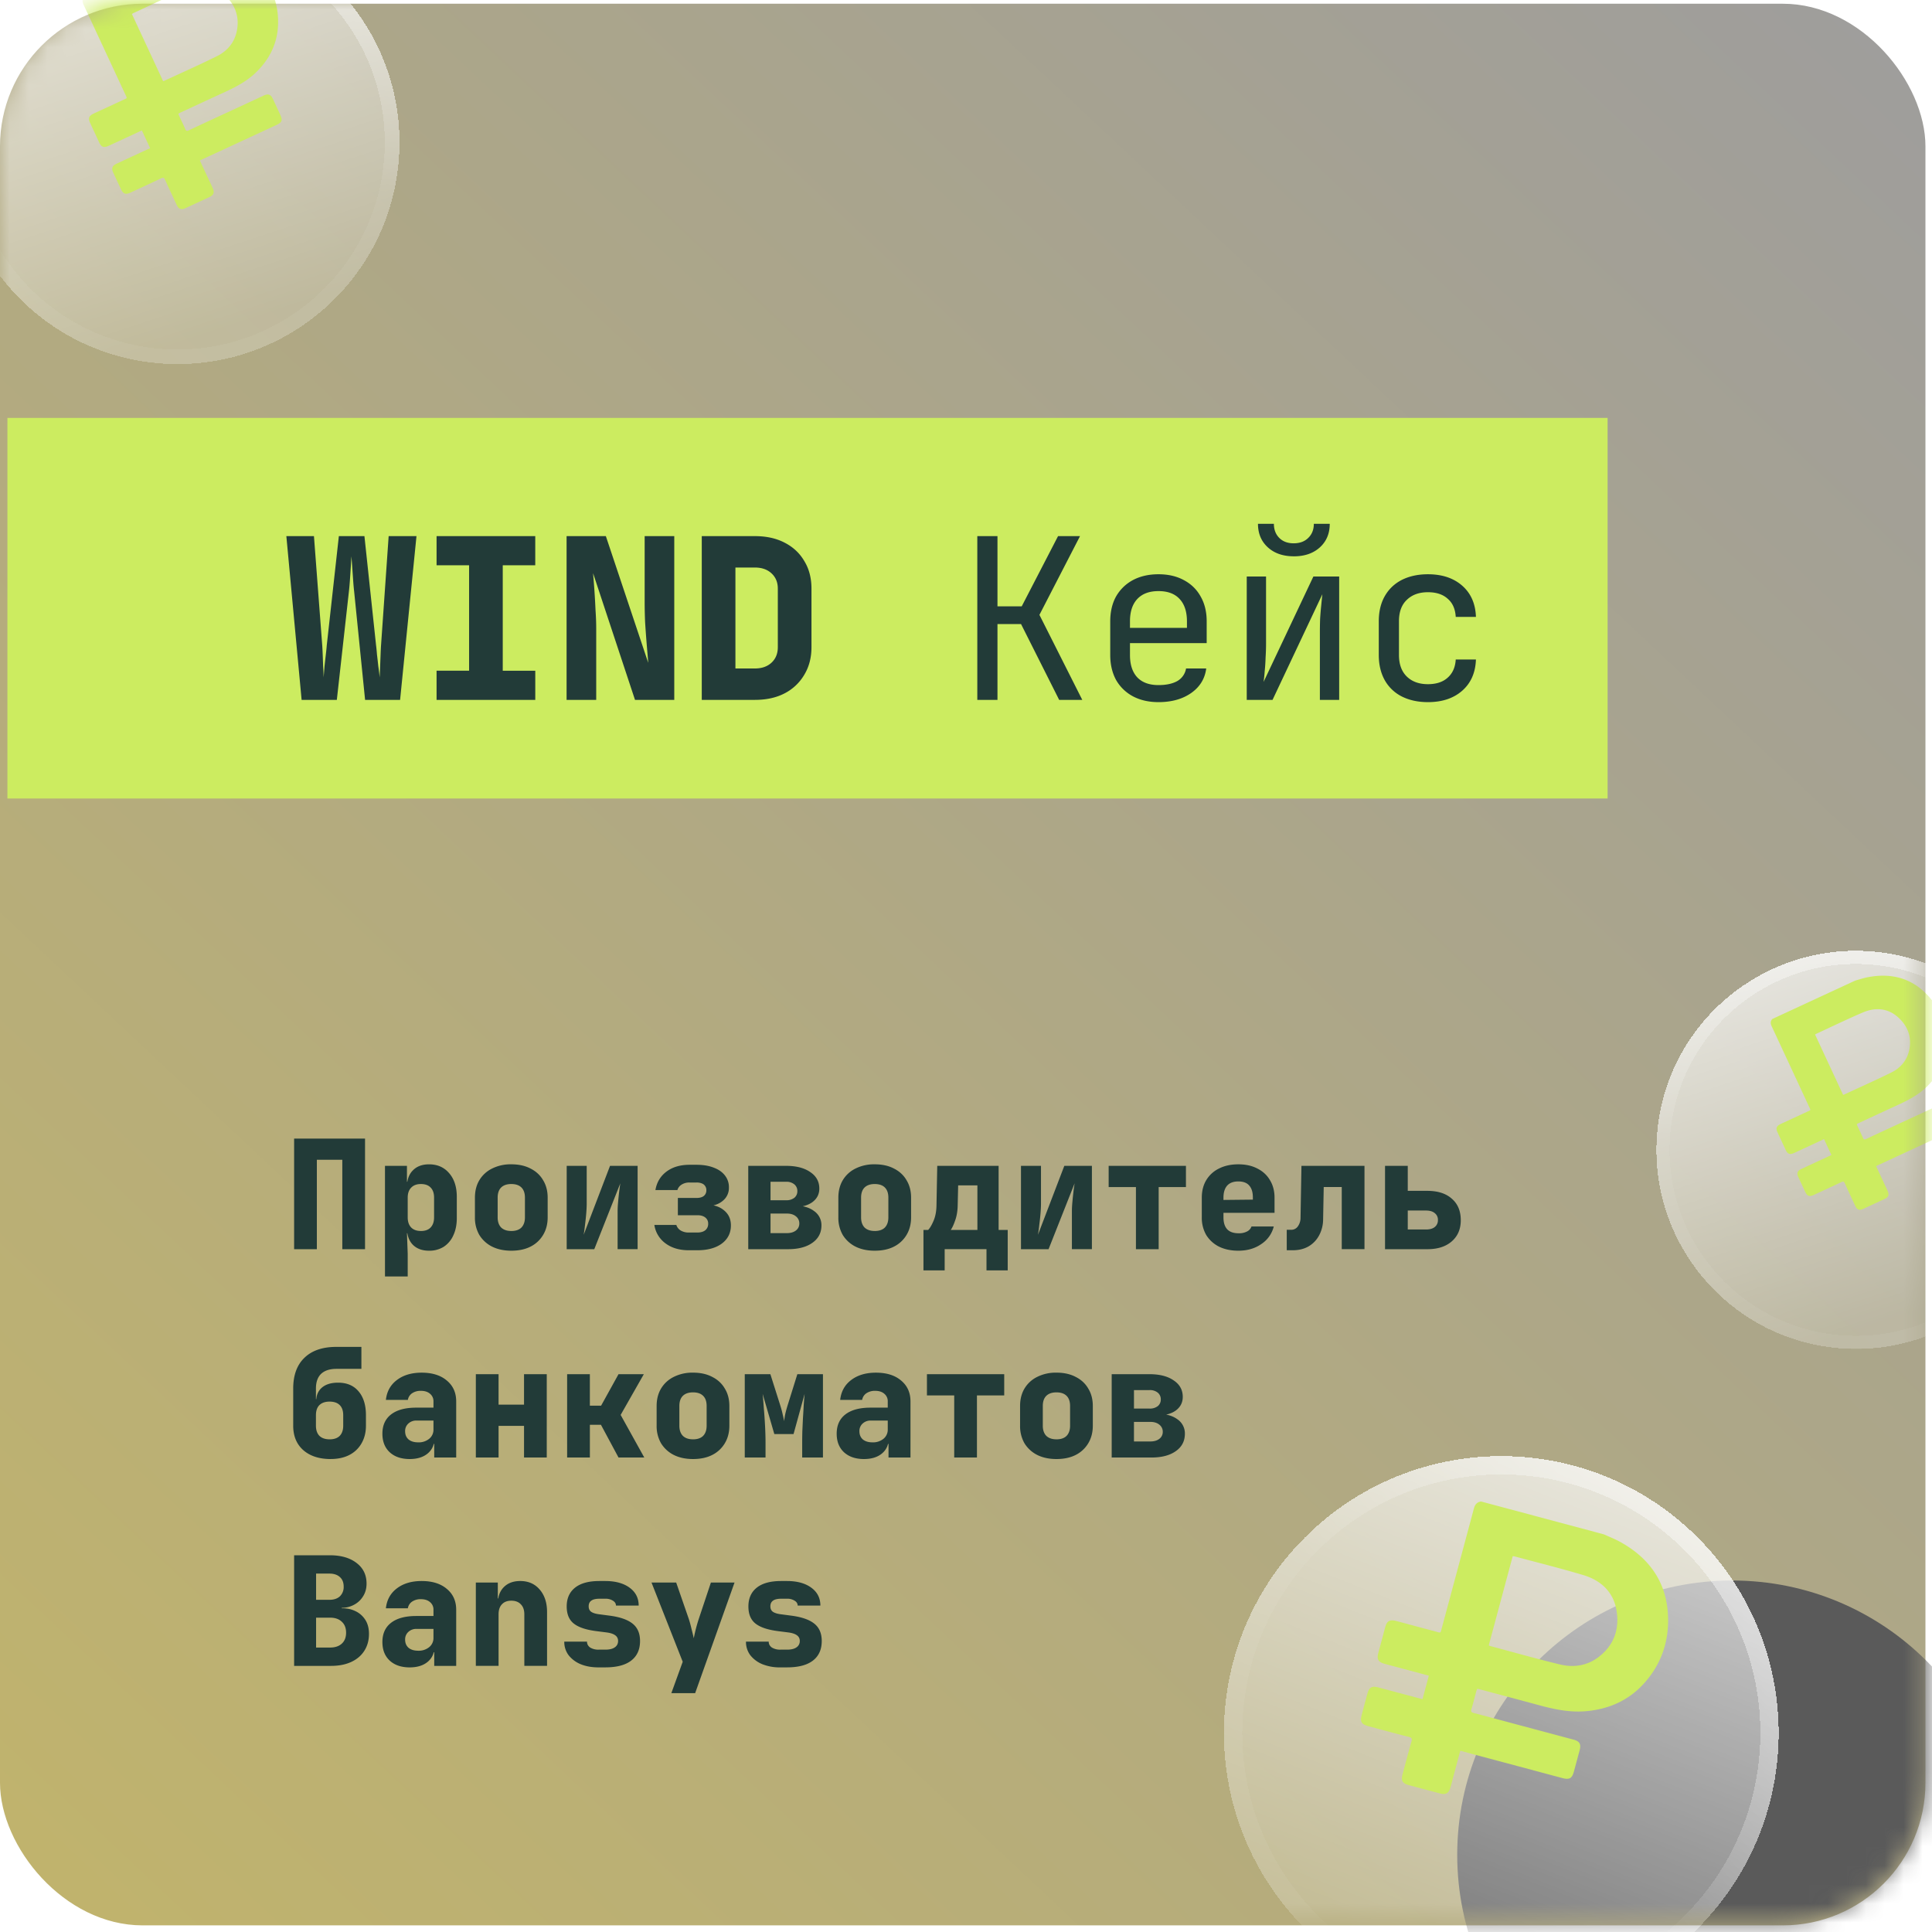<svg width="102" height="102" fill="none" xmlns="http://www.w3.org/2000/svg"><rect x="101.654" y="101.65" width="101.654" height="101.453" rx="7.53" transform="rotate(-180 101.654 101.65)" fill="url(#paint0_linear_440_51)"/><mask id="a" style="mask-type:alpha" maskUnits="userSpaceOnUse" x="0" y="0" width="102" height="102"><rect x="101.654" y="101.453" width="101.654" height="101.453" rx="7.53" transform="rotate(-180 101.654 101.453)" fill="url(#paint1_linear_440_51)"/></mask><g mask="url(#a)"><g filter="url(#filter0_d_440_51)"><ellipse cx="91.447" cy="93.972" rx="14.513" ry="14.484" fill="#5A5A5A"/></g><g filter="url(#filter1_d_440_51)" shape-rendering="crispEdges"><circle cx="14.63" cy="14.63" transform="rotate(44.904 -41.283 129.32) skewX(-.114)" fill="url(#paint2_linear_440_51)" r="14.63"/><path d="M89.28 97.522c-5.526 5.523-14.491 5.529-20.025.014-5.533-5.515-5.54-14.463-.013-19.986 5.526-5.522 14.491-5.528 20.025-.013 5.534 5.515 5.54 14.463.013 19.985z" stroke="url(#paint3_linear_440_51)" stroke-width=".968"/></g><path d="M84.677 81.006c.279.127.568.239.837.386 1.503.822 2.41 2.047 2.537 3.726.109 1.428-.304 2.723-1.287 3.792-.814.885-1.867 1.344-3.093 1.437-.812.062-1.596-.1-2.374-.31-1.058-.286-2.117-.568-3.175-.85-.038-.01-.077-.017-.129-.028-.016.04-.036.077-.047.117-.087.32-.167.643-.262.96-.039.13.003.17.127.203 1.032.271 2.063.549 3.095.825l2.166.579c.32.085.41.238.328.55-.099.373-.201.746-.301 1.12-.103.383-.237.461-.63.356a97914.884 97914.884 0 01-5.373-1.437l-.356 1.323c-.057.215-.11.433-.175.646-.087.281-.244.362-.535.285-.56-.148-1.119-.297-1.678-.448-.297-.079-.391-.238-.314-.526.158-.59.312-1.18.479-1.766.043-.148.02-.207-.143-.247-.709-.18-1.413-.372-2.119-.561-.376-.1-.46-.238-.364-.599.1-.379.201-.757.305-1.136.087-.322.237-.404.57-.316a910.72 910.72 0 012.335.623l.334-1.243-.783-.21-1.53-.409c-.36-.096-.446-.243-.352-.591.122-.447.24-.894.36-1.341.094-.347.244-.428.607-.33.683.182 1.367.368 2.051.549.296.079.253.109.331-.178a4982.63 4982.63 0 001.694-6.31c.054-.201.154-.345.38-.375l6.482 1.734h.002zm-6.078 5.86c.028.017.037.026.046.028 1.237.331 2.47.68 3.715.981.734.178 1.45.063 2.05-.402.815-.628 1.1-1.489.93-2.47-.166-.96-.82-1.568-1.75-1.846-1.2-.36-2.416-.661-3.626-.986-.03-.008-.064-.007-.101-.01L78.6 86.864h-.001z" fill="#CCEC60"/><g filter="url(#filter2_f_440_51)"><g filter="url(#filter3_d_440_51)" shape-rendering="crispEdges"><circle cx="11.716" cy="11.716" transform="matrix(.997 .088 -.088 .995 -1.285 -8.338)" fill="url(#paint4_linear_440_51)" r="11.716"/><path d="M20.658 5.352C20.105 11.578 14.6 16.178 8.36 15.627 2.123 15.075-2.486 9.58-1.933 3.355-1.381-2.871 4.125-7.471 10.363-6.92 16.6-6.368 21.21-.874 20.658 5.352z" stroke="url(#paint5_linear_440_51)" stroke-width=".775"/></g><path d="M9.328-2.435c.237-.065.473-.145.713-.192 1.347-.266 2.535.022 3.477.988.802.822 1.215 1.83 1.16 2.99-.044.961-.454 1.783-1.16 2.469-.467.454-1.031.756-1.618 1.026-.797.367-1.592.736-2.389 1.105-.028.013-.055.03-.092.05.01.032.017.066.03.095.112.242.229.481.334.725.043.1.09.102.182.06.774-.363 1.55-.721 2.326-1.08l1.629-.755c.24-.112.374-.064.484.17.132.28.261.561.392.842.134.288.092.405-.204.542l-3.87 1.792a275.4 275.4 0 00-.17.08l.462.994c.076.162.156.322.225.487.091.218.037.348-.182.45l-1.261.585c-.223.103-.363.054-.464-.163-.206-.443-.416-.884-.615-1.33-.05-.113-.094-.137-.215-.079-.528.253-1.06.496-1.59.742-.283.13-.405.09-.532-.181-.133-.285-.266-.569-.398-.855-.112-.242-.062-.37.187-.486.534-.249 1.07-.497 1.604-.744l.152-.07-.435-.935a74162.81 74162.81 0 01-1.74.806c-.27.125-.398.078-.52-.184-.154-.336-.312-.672-.468-1.008-.121-.261-.07-.388.202-.514.514-.238 1.03-.475 1.543-.714.222-.103.212-.063.112-.279C5.884 3.413 5.15 1.831 4.412.25c-.07-.152-.083-.29.04-.425l4.875-2.258h.001zM8.61 4.281c.027-.004.036-.003.044-.006.93-.431 1.867-.848 2.786-1.302.543-.267.923-.705 1.054-1.298.176-.804-.091-1.479-.7-1.995-.597-.505-1.311-.543-2.027-.236-.922.394-1.824.832-2.735 1.252-.022.011-.042.029-.067.046L8.61 4.28z" fill="#CCEC60"/></g><g filter="url(#filter4_f_440_51)"><g filter="url(#filter5_d_440_51)" shape-rendering="crispEdges"><circle cx="10.521" cy="10.521" transform="matrix(.997 .088 -.088 .995 88.419 46.468)" fill="url(#paint6_linear_440_51)" r="10.521"/><path d="M108.124 58.762c-.497 5.59-5.44 9.722-11.043 9.227-5.602-.496-9.741-5.43-9.245-11.021.497-5.591 5.44-9.722 11.043-9.227 5.602.496 9.741 5.43 9.245 11.02z" stroke="url(#paint7_linear_440_51)" stroke-width=".696"/></g><path d="M97.95 51.769c.213-.058.424-.13.64-.173 1.209-.238 2.276.02 3.122.888.72.738 1.091 1.642 1.042 2.685-.04.863-.408 1.6-1.041 2.217-.42.407-.927.679-1.454.921-.716.33-1.43.662-2.145.993-.025.012-.05.026-.083.044.01.03.015.06.027.086.1.217.205.432.3.65.039.09.08.093.163.054.696-.326 1.393-.647 2.089-.97l1.463-.677c.216-.1.336-.058.435.152l.352.756c.12.26.082.364-.183.487l-3.476 1.61-.153.071.416.893c.067.146.14.29.201.438.083.195.033.312-.163.403a387.6 387.6 0 01-1.133.526c-.2.093-.326.048-.416-.147-.185-.397-.373-.794-.552-1.194-.045-.101-.085-.123-.194-.07-.473.227-.95.445-1.428.665-.254.118-.363.08-.477-.162-.12-.256-.24-.51-.357-.767-.1-.218-.056-.333.168-.437l1.44-.669.136-.063-.39-.84-.528.246-1.034.479c-.243.112-.359.07-.467-.165l-.421-.906c-.109-.234-.064-.348.181-.461.462-.214.925-.426 1.386-.642.2-.092.19-.056.1-.25-.66-1.42-1.319-2.84-1.981-4.26-.063-.137-.075-.262.036-.383l4.377-2.027.002-.001zm-.645 6.03c.023-.003.032-.002.039-.005.835-.387 1.677-.761 2.502-1.168.488-.24.829-.634.946-1.166.159-.722-.082-1.328-.629-1.792-.535-.453-1.176-.487-1.82-.212-.827.354-1.637.747-2.455 1.125-.02.01-.039.025-.06.04l1.477 3.178z" fill="#CCEC60"/></g></g><path fill="#CCEC60" d="M.392 22.063h84.482v20.094H.392z"/><path d="M15.924 36.95l-.806-8.645h1.457l.438 5.78c.008.11.016.268.024.473l.024.628c.015.213.023.407.023.58.016-.173.032-.367.048-.58.023-.221.047-.43.07-.628.024-.205.04-.363.048-.474l.64-5.779h1.35l.616 5.78c.015.11.031.268.047.473.024.198.048.407.071.628.032.213.055.407.071.58l.024-.58.024-.628c.008-.205.015-.363.023-.474l.403-5.779h1.469l-.865 8.645h-1.848l-.58-5.743a12.625 12.625 0 01-.047-.521l-.048-.687a31.65 31.65 0 00-.047-.628 80.904 80.904 0 01-.083 1.315c-.016.213-.031.386-.047.52l-.64 5.744h-1.86zm7.125 0v-1.54h1.717v-5.565h-1.717v-1.54h5.21v1.54h-1.716v5.566h1.717v1.54h-5.211zm6.864 0v-8.645h2.073l2.238 6.691c-.023-.292-.051-.627-.083-1.006-.031-.387-.059-.77-.083-1.15a24.697 24.697 0 01-.023-.982v-3.553h1.563v8.645h-2.073l-2.214-6.69a44.592 44.592 0 01.13 1.954c.024.355.036.67.036.947v3.79h-1.564zm7.137 0v-8.645h2.807c.6 0 1.121.114 1.563.343.45.23.798.553 1.042.972.253.41.38.896.38 1.456v3.091c0 .553-.127 1.039-.38 1.457a2.558 2.558 0 01-1.042.983c-.442.229-.963.343-1.563.343H37.05zm1.777-1.658h1.03c.363 0 .655-.102.876-.307.221-.206.332-.478.332-.818v-3.09c0-.332-.11-.6-.332-.806-.22-.205-.513-.308-.876-.308h-1.03v5.33zm12.77 1.658v-8.645h1.065v3.707h1.28l1.918-3.707h1.16l-2.143 4.157 2.262 4.488h-1.22l-2.013-4.003h-1.244v4.003h-1.066zm9.564.119c-.513 0-.963-.103-1.35-.308a2.228 2.228 0 01-.889-.864c-.205-.38-.307-.818-.307-1.315v-1.777c0-.505.102-.943.307-1.314.214-.371.51-.66.889-.865.387-.205.837-.308 1.35-.308.513 0 .96.103 1.338.308.387.205.683.494.888.865.213.37.32.81.32 1.314v1.15h-4.05v.627c0 .513.13.908.39 1.184.261.269.632.403 1.114.403.41 0 .742-.071.995-.213a.94.94 0 00.462-.664h1.065c-.07.545-.34.98-.805 1.303-.458.316-1.03.474-1.717.474zm1.504-3.825v-.439c0-.513-.13-.908-.39-1.184-.254-.276-.625-.414-1.114-.414-.482 0-.853.138-1.114.414-.26.276-.39.671-.39 1.184v.344h3.09l-.082.095zm3.157 3.706v-6.513h1.019v3.553c0 .229-.008.47-.024.722a9.983 9.983 0 01-.047.723 7.47 7.47 0 01-.06.568l2.63-5.566h1.362v6.513h-1.019v-3.552c0-.23.004-.47.012-.723.016-.252.036-.493.06-.722.023-.237.043-.43.059-.58l-2.63 5.577h-1.362zm2.487-7.58c-.568 0-1.026-.157-1.373-.473-.348-.316-.521-.73-.521-1.243h.84c0 .308.095.556.285.746.19.19.442.284.758.284.323 0 .58-.095.77-.284.197-.19.296-.438.296-.746h.84c0 .513-.173.927-.52 1.243-.348.316-.806.474-1.374.474zm7.078 7.699c-.521 0-.979-.099-1.374-.296a2.133 2.133 0 01-.9-.853c-.213-.379-.32-.825-.32-1.338v-1.777c0-.52.107-.967.32-1.338.213-.371.513-.655.9-.853.395-.197.853-.296 1.374-.296.75 0 1.354.202 1.812.604.458.403.699.952.723 1.646h-1.066c-.024-.418-.166-.738-.427-.959-.252-.229-.6-.343-1.042-.343-.466 0-.837.134-1.113.403-.276.26-.415.635-.415 1.125v1.788c0 .49.139.868.415 1.137.276.268.647.402 1.113.402.442 0 .79-.114 1.042-.343.26-.229.403-.549.427-.96h1.066c-.024.696-.265 1.244-.723 1.647-.458.403-1.062.604-1.812.604zM15.528 65.951v-5.84h3.744v5.84h-1.2v-4.72h-1.344v4.72h-1.2zm4.797 1.44v-5.84h1.16v.84h.28l-.28.28c0-.38.104-.672.312-.88.208-.214.493-.32.856-.32.443 0 .797.157 1.064.472.267.309.4.725.4 1.248v1.12c0 .346-.062.65-.184.911a1.396 1.396 0 01-.504.6 1.418 1.418 0 01-.776.209c-.363 0-.648-.105-.856-.313-.208-.213-.312-.509-.312-.888l.28.28h-.28l.04 1.08v1.2h-1.2zm1.896-2.4c.224 0 .395-.062.512-.184.122-.129.184-.307.184-.537v-1.04c0-.234-.062-.413-.184-.535-.117-.123-.288-.184-.512-.184-.219 0-.39.063-.512.191-.123.123-.184.3-.184.529v1.04c0 .229.061.407.184.535.122.123.293.184.512.184zm4.773 1.04c-.39 0-.728-.073-1.016-.217a1.67 1.67 0 01-.672-.615 1.816 1.816 0 01-.232-.928v-1.04c0-.352.077-.66.232-.92a1.6 1.6 0 01.672-.617 2.181 2.181 0 011.016-.224c.394 0 .733.075 1.016.224.288.145.51.35.664.616.16.262.24.569.24.92v1.04c0 .353-.08.662-.24.928a1.614 1.614 0 01-.664.617c-.283.144-.622.216-1.016.216zm0-1.04c.234 0 .413-.062.536-.184.122-.129.184-.307.184-.537v-1.04c0-.234-.062-.413-.184-.535-.123-.123-.302-.184-.536-.184-.23 0-.408.06-.536.183-.123.123-.184.302-.184.536v1.04c0 .23.061.409.184.537.128.122.306.183.536.183zm2.925.96v-4.4h1.056v2c0 .133-.008.3-.024.504a13.04 13.04 0 01-.064.6 8.26 8.26 0 01-.072.535l1.392-3.64h1.456v4.4h-1.056v-2c0-.138.008-.296.024-.472.016-.18.034-.362.056-.544.021-.18.042-.335.064-.463l-1.376 3.48h-1.456zm6.445.056c-.491 0-.9-.12-1.224-.36a1.47 1.47 0 01-.593-.977h1.16a.526.526 0 00.233.296.81.81 0 00.424.105h.456c.175 0 .314-.04.416-.12a.427.427 0 00.152-.344.395.395 0 00-.152-.329c-.102-.08-.24-.12-.416-.12h-1.032v-.912h.984c.165 0 .293-.034.384-.104a.373.373 0 00.136-.303.371.371 0 00-.065-.224.357.357 0 00-.175-.137.713.713 0 00-.28-.047h-.368a.734.734 0 00-.417.111.501.501 0 00-.224.288h-1.16c.07-.41.264-.736.584-.975.32-.24.726-.36 1.217-.36h.367c.352 0 .657.05.913.152.256.096.453.234.592.416a.99.99 0 01.207.631.87.87 0 01-.335.712c-.22.182-.51.273-.873.273v-.08c.395 0 .712.1.953.304.24.197.36.46.36.792 0 .4-.16.72-.48.96-.32.234-.75.352-1.288.352h-.456zm3.14-.056v-4.4h1.992c.539 0 .966.109 1.28.328.32.213.48.504.48.872 0 .293-.12.53-.36.712-.24.175-.557.264-.952.264v-.08c.432 0 .776.096 1.032.288a.9.9 0 01.392.76c0 .389-.16.696-.48.92-.314.224-.744.336-1.288.336h-2.096zm1.176-.848h.864c.198 0 .355-.046.472-.136a.448.448 0 00.184-.368.463.463 0 00-.184-.385c-.117-.096-.274-.144-.472-.144h-.864v1.033zm0-1.736h.824a.672.672 0 00.432-.128.44.44 0 00.16-.352.45.45 0 00-.16-.36.646.646 0 00-.432-.136h-.824v.976zm5.501 2.664c-.39 0-.728-.073-1.016-.217a1.67 1.67 0 01-.672-.615 1.816 1.816 0 01-.232-.928v-1.04c0-.352.078-.66.232-.92a1.6 1.6 0 01.672-.617 2.184 2.184 0 011.016-.224c.395 0 .734.075 1.016.224.288.145.51.35.664.616.16.262.24.569.24.92v1.04c0 .353-.08.662-.24.928a1.614 1.614 0 01-.664.617c-.282.144-.621.216-1.016.216zm0-1.04c.235 0 .414-.062.536-.184.123-.129.184-.307.184-.537v-1.04c0-.234-.061-.413-.184-.535-.122-.123-.301-.184-.536-.184-.23 0-.408.06-.536.183-.122.123-.184.302-.184.536v1.04c0 .23.062.409.184.537.128.122.307.183.536.183zm2.573 2.08v-2.136h.248c.09-.091.184-.249.28-.472.102-.23.155-.507.16-.832l.04-2.08h3.24v3.383h.48v2.136h-1.12v-1.12h-2.208v1.12h-1.12zm1.44-2.136h1.408v-2.352h-1.016l-.024 1.04c-.005.309-.05.58-.136.816-.08.229-.157.394-.232.496zm3.709 1.016v-4.4h1.056v2c0 .133-.008.3-.024.504-.016.197-.037.397-.064.6a8.26 8.26 0 01-.072.535l1.392-3.64h1.456v4.4h-1.056v-2c0-.138.008-.296.024-.472.016-.18.035-.362.056-.544.021-.18.043-.335.064-.463l-1.376 3.48h-1.456zm6.069 0v-3.28h-1.44v-1.12h4.08v1.12h-1.44v3.28h-1.2zm5.405.08c-.39 0-.73-.073-1.024-.217a1.67 1.67 0 01-.672-.615 1.816 1.816 0 01-.232-.928v-1.04c0-.352.077-.66.232-.92a1.6 1.6 0 01.672-.617c.293-.149.634-.224 1.024-.224s.725.075 1.008.224c.288.145.51.35.664.616.16.262.24.569.24.92v.8h-2.696v.24c0 .278.066.489.2.633.133.138.333.207.6.207a.901.901 0 00.448-.096.466.466 0 00.232-.263h1.176a1.556 1.556 0 01-.656.927c-.336.235-.742.353-1.216.353zm.768-2.617v-.2c0-.271-.064-.48-.192-.623-.123-.145-.315-.217-.576-.217-.262 0-.459.075-.592.224-.128.15-.192.36-.192.633v.12l1.632-.017-.08.08zm1.789 2.593v-1.08h.24a.417.417 0 00.344-.177.774.774 0 00.144-.463l.048-2.737h3.328v4.4h-1.2v-3.28h-.952l-.032 1.697a1.817 1.817 0 01-.216.864c-.134.245-.32.437-.56.576-.235.133-.51.2-.824.2h-.32zm5.189-.056v-4.4h1.2v1.32h1.032c.554 0 .986.138 1.295.415.315.273.472.651.472 1.136 0 .47-.16.843-.48 1.12-.314.272-.74.409-1.28.409h-2.24zm1.2-1.04h.96c.202 0 .357-.043.463-.129a.448.448 0 00.169-.367.435.435 0 00-.169-.369c-.106-.09-.26-.136-.463-.136h-.96v1zM17.4 77.03c-.587-.011-1.053-.171-1.4-.48-.347-.315-.52-.742-.52-1.28v-1.96c0-.705.197-1.246.592-1.625.395-.384.957-.576 1.688-.576h1.32v1.16h-1.32c-.352 0-.621.089-.808.264-.181.176-.272.435-.272.776v.56h.112l-.096.112c-.005-.298.09-.535.288-.712.203-.18.49-.271.864-.271.464 0 .824.151 1.08.456.261.303.392.725.392 1.264v.552c0 .357-.08.671-.24.944a1.548 1.548 0 01-.664.615c-.283.14-.621.206-1.016.2zm0-1.04c.235 0 .413-.062.536-.184.123-.129.184-.307.184-.537v-.551c0-.235-.061-.414-.184-.536-.123-.123-.301-.184-.536-.184-.23 0-.408.06-.536.184-.123.122-.184.3-.184.535v.552c0 .23.061.409.184.537.128.122.307.183.536.183zm4.229 1.04c-.443 0-.795-.12-1.056-.36-.256-.24-.384-.566-.384-.977 0-.442.152-.78.456-1.016.31-.24.752-.36 1.328-.36h.912v-.328a.502.502 0 00-.184-.407c-.117-.102-.277-.153-.48-.153a.794.794 0 00-.464.128.525.525 0 00-.224.352h-1.16c.048-.442.24-.791.576-1.047.341-.262.778-.392 1.312-.392.56 0 1.003.138 1.328.415.33.273.496.64.496 1.105v2.96h-1.16v-.72h-.192l.2-.28c0 .33-.12.594-.36.792-.235.192-.55.288-.944.288zm.448-.88a.878.878 0 00.576-.184.614.614 0 00.232-.496v-.472h-.888a.612.612 0 00-.44.16.523.523 0 00-.168.407c0 .182.061.326.184.433.122.1.29.151.504.151zm3.045.8v-4.4h1.2v1.608h1.344V72.55h1.2v4.4h-1.2v-1.672h-1.344v1.672h-1.2zm4.82 0v-4.4h1.2v1.663h.593l.92-1.663h1.336l-1.224 2.151 1.248 2.249h-1.36l-.928-1.728h-.584v1.728h-1.2zm6.645.08c-.389 0-.728-.073-1.016-.217a1.67 1.67 0 01-.671-.615 1.816 1.816 0 01-.233-.928v-1.04c0-.352.078-.66.233-.92a1.6 1.6 0 01.672-.617 2.18 2.18 0 011.015-.224c.395 0 .734.075 1.016.225.288.144.51.349.664.616.16.26.24.567.24.92v1.04c0 .352-.08.66-.24.927a1.614 1.614 0 01-.664.617c-.282.144-.62.216-1.016.216zm0-1.04c.235 0 .414-.062.536-.184.123-.129.184-.307.184-.537v-1.04c0-.234-.06-.413-.184-.535-.122-.123-.3-.184-.535-.184-.23 0-.409.06-.537.184-.122.122-.184.3-.184.536v1.04c0 .229.062.407.184.535.128.123.307.184.536.184zm2.733.96v-4.4h1.352l.52 1.64c.059.186.104.357.136.511.038.15.059.262.064.337.011-.075.03-.187.056-.337.032-.154.078-.325.136-.511l.512-1.64h1.352v4.4h-1.096v-.8c0-.176.003-.374.008-.593l.032-.688c.016-.24.03-.469.04-.688.016-.224.032-.42.048-.591l-.584 2.12H40.88l-.616-2.12c.022.218.043.48.064.784.027.303.048.613.064.927.016.31.024.592.024.848v.8H39.32zm6.293.08c-.442 0-.794-.12-1.056-.36-.256-.24-.384-.566-.384-.977 0-.442.152-.78.456-1.016.31-.24.752-.36 1.328-.36h.912v-.328a.502.502 0 00-.184-.407c-.117-.102-.277-.153-.48-.153a.794.794 0 00-.464.128.525.525 0 00-.224.352h-1.16c.048-.442.24-.791.576-1.047.342-.262.779-.392 1.312-.392.56 0 1.003.138 1.328.415.33.273.496.64.496 1.105v2.96h-1.16v-.72h-.192l.2-.28c0 .33-.12.594-.36.792-.234.192-.55.288-.944.288zm.448-.88a.878.878 0 00.576-.184.614.614 0 00.232-.496v-.472h-.888a.612.612 0 00-.44.16.523.523 0 00-.168.407c0 .182.062.326.184.433.123.1.29.151.504.151zm4.317.8v-3.28h-1.44v-1.12h4.08v1.12h-1.44v3.28h-1.2zm5.397.08c-.39 0-.728-.073-1.016-.217a1.67 1.67 0 01-.672-.615 1.816 1.816 0 01-.232-.928v-1.04c0-.352.077-.66.232-.92a1.6 1.6 0 01.672-.617 2.18 2.18 0 011.016-.224c.395 0 .733.075 1.016.225.288.144.51.349.664.616.16.26.24.567.24.92v1.04c0 .352-.08.66-.24.927a1.614 1.614 0 01-.664.617c-.283.144-.621.216-1.016.216zm0-1.04c.235 0 .413-.062.536-.184.123-.129.184-.307.184-.537v-1.04c0-.234-.061-.413-.184-.535-.123-.123-.301-.184-.536-.184-.23 0-.408.06-.536.184-.123.122-.184.3-.184.536v1.04c0 .229.061.407.184.535.128.123.307.184.536.184zm2.917.96v-4.4h1.992c.538 0 .965.109 1.28.328.32.213.48.503.48.871 0 .294-.12.531-.36.713-.24.175-.558.264-.952.264v-.08c.432 0 .776.096 1.032.287a.9.9 0 01.392.76c0 .39-.16.697-.48.92-.315.224-.744.337-1.288.337h-2.096zm1.176-.848h.864c.197 0 .355-.046.472-.136a.448.448 0 00.184-.368.463.463 0 00-.184-.385c-.117-.096-.275-.144-.472-.144h-.864v1.033zm0-1.736h.824a.672.672 0 00.432-.129.44.44 0 00.16-.352.45.45 0 00-.16-.36.646.646 0 00-.432-.135h-.824v.975zM15.528 87.95v-5.84h1.88c.592 0 1.064.135 1.416.407.352.267.528.63.528 1.088 0 .257-.061.48-.184.672a1.213 1.213 0 01-.48.448 1.34 1.34 0 01-.648.16v.025c.261-.006.499.042.712.144.219.1.395.253.528.455.133.203.2.454.2.752 0 .342-.083.64-.248.897-.16.25-.39.445-.688.584-.299.138-.653.208-1.064.208h-1.952zm1.16-.968h.744c.261 0 .467-.07.616-.209.15-.138.224-.33.224-.576 0-.245-.075-.437-.224-.575-.15-.145-.355-.217-.616-.217h-.744v1.576zm0-2.52h.704c.235 0 .419-.062.552-.184a.677.677 0 00.2-.513c0-.218-.067-.386-.2-.504-.133-.122-.317-.183-.552-.183h-.704v1.384zm4.94 3.568c-.442 0-.794-.12-1.055-.36-.256-.24-.384-.566-.384-.977 0-.442.152-.78.456-1.016.31-.24.752-.36 1.328-.36h.912v-.328a.502.502 0 00-.184-.407c-.117-.102-.277-.153-.48-.153a.794.794 0 00-.464.128.525.525 0 00-.224.352h-1.16c.048-.442.24-.791.576-1.047.341-.262.778-.392 1.312-.392.56 0 1.003.138 1.328.415.33.273.496.64.496 1.105v2.96h-1.16v-.72h-.192l.2-.28c0 .33-.12.594-.36.792-.235.192-.55.288-.944.288zm.449-.88a.878.878 0 00.576-.184.614.614 0 00.232-.496v-.472h-.888a.612.612 0 00-.44.16.523.523 0 00-.168.407c0 .182.061.326.184.433.122.1.29.151.504.151zm3.045.8v-4.4h1.16v.84h.352l-.352.28c0-.374.106-.667.32-.88.213-.214.501-.32.864-.32.426 0 .768.149 1.024.447.261.3.392.697.392 1.192v2.84h-1.2v-2.72c0-.229-.062-.405-.184-.528-.118-.127-.286-.192-.504-.192-.214 0-.379.064-.496.192-.118.123-.176.3-.176.529v2.72h-1.2zm6.485.08c-.363 0-.68-.056-.952-.169a1.562 1.562 0 01-.64-.48 1.168 1.168 0 01-.224-.712h1.2c0 .129.056.233.168.313a.82.82 0 00.448.111h.352c.218 0 .384-.04.496-.12a.384.384 0 00.176-.336.345.345 0 00-.152-.303c-.102-.075-.259-.126-.472-.152l-.512-.065c-.55-.069-.95-.202-1.2-.4-.251-.197-.376-.498-.376-.904 0-.426.146-.757.44-.991.293-.235.722-.352 1.288-.352h.304c.538 0 .968.117 1.288.352.32.234.48.549.48.944h-1.2c0-.107-.054-.192-.16-.257a.711.711 0 00-.408-.104h-.304c-.198 0-.342.035-.432.104-.091.064-.136.163-.136.296 0 .123.04.216.12.28.085.064.218.11.4.136l.552.073c.554.069.965.207 1.232.415.272.209.408.518.408.928 0 .448-.155.792-.464 1.032-.31.24-.766.36-1.368.36h-.352zm3.837 1.36l.6-1.657-1.648-4.183h1.303l.665 1.92c.047.144.096.32.144.528.053.202.093.368.12.496a8.11 8.11 0 01.264-1.024l.64-1.92h1.248l-2.08 5.84h-1.257zm5.756-1.36a2.47 2.47 0 01-.952-.169 1.561 1.561 0 01-.64-.48 1.167 1.167 0 01-.224-.712h1.2c0 .129.056.233.168.313a.82.82 0 00.448.111h.352c.219 0 .384-.04.496-.12a.384.384 0 00.176-.336.345.345 0 00-.152-.303c-.101-.075-.258-.126-.472-.152l-.512-.065c-.549-.069-.949-.202-1.2-.4-.25-.197-.376-.498-.376-.904 0-.426.147-.757.44-.991.294-.235.723-.352 1.288-.352h.304c.539 0 .968.117 1.288.352.32.234.48.549.48.944h-1.2c0-.107-.053-.192-.16-.257a.712.712 0 00-.408-.104h-.304c-.197 0-.341.035-.432.104-.09.064-.136.163-.136.296 0 .123.04.216.12.28.086.064.219.11.4.136l.552.073c.555.069.966.207 1.232.415.272.209.408.518.408.928 0 .448-.154.792-.464 1.032-.309.24-.765.36-1.368.36H41.2z" fill="#223B38"/><defs><linearGradient id="paint0_linear_440_51" x1="197.309" y1="101.502" x2="101.51" y2="203.49" gradientUnits="userSpaceOnUse"><stop stop-color="#C0B36D"/><stop offset="1" stop-color="#9E9D9D"/></linearGradient><linearGradient id="paint1_linear_440_51" x1="197.309" y1="101.305" x2="81.05" y2="223.294" gradientUnits="userSpaceOnUse"><stop stop-color="#C0B36D"/><stop offset="1" stop-color="#2F5954"/></linearGradient><linearGradient id="paint2_linear_440_51" x1="6.57" y1="-3.83" x2="19.536" y2="26.252" gradientUnits="userSpaceOnUse"><stop stop-color="#fff" stop-opacity=".8"/><stop offset="1" stop-color="#fff" stop-opacity=".2"/></linearGradient><linearGradient id="paint3_linear_440_51" x1="108.379" y1="62.522" x2="68.983" y2="97.956" gradientUnits="userSpaceOnUse"><stop stop-color="#fff"/><stop offset=".75" stop-color="#fff" stop-opacity=".05"/></linearGradient><linearGradient id="paint4_linear_440_51" x1="5.262" y1="-3.067" x2="15.645" y2="21.023" gradientUnits="userSpaceOnUse"><stop stop-color="#fff" stop-opacity=".8"/><stop offset="1" stop-color="#fff" stop-opacity=".2"/></linearGradient><linearGradient id="paint5_linear_440_51" x1="14.377" y1="-25.942" x2="8.351" y2="16.015" gradientUnits="userSpaceOnUse"><stop stop-color="#fff"/><stop offset=".75" stop-color="#fff" stop-opacity=".05"/></linearGradient><linearGradient id="paint6_linear_440_51" x1="4.725" y1="-2.754" x2="14.05" y2="18.88" gradientUnits="userSpaceOnUse"><stop stop-color="#fff" stop-opacity=".8"/><stop offset="1" stop-color="#fff" stop-opacity=".2"/></linearGradient><linearGradient id="paint7_linear_440_51" x1="102.484" y1="30.658" x2="97.072" y2="68.338" gradientUnits="userSpaceOnUse"><stop stop-color="#fff"/><stop offset=".75" stop-color="#fff" stop-opacity=".05"/></linearGradient><filter id="filter0_d_440_51" x="72.979" y="79.488" width="36.937" height="36.879" filterUnits="userSpaceOnUse" color-interpolation-filters="sRGB"><feFlood flood-opacity="0" result="BackgroundImageFix"/><feColorMatrix in="SourceAlpha" values="0 0 0 0 0 0 0 0 0 0 0 0 0 0 0 0 0 0 127 0" result="hardAlpha"/><feOffset dy="3.955"/><feGaussianBlur stdDeviation="1.978"/><feComposite in2="hardAlpha" operator="out"/><feColorMatrix values="0 0 0 0 0 0 0 0 0 0 0 0 0 0 0 0 0 0 0.25 0"/><feBlend in2="BackgroundImageFix" result="effect1_dropShadow_440_51"/><feBlend in="SourceGraphic" in2="effect1_dropShadow_440_51" result="shape"/></filter><filter id="filter1_d_440_51" x="60.661" y="72.921" width="37.199" height="37.141" filterUnits="userSpaceOnUse" color-interpolation-filters="sRGB"><feFlood flood-opacity="0" result="BackgroundImageFix"/><feColorMatrix in="SourceAlpha" values="0 0 0 0 0 0 0 0 0 0 0 0 0 0 0 0 0 0 127 0" result="hardAlpha"/><feOffset dy="3.955"/><feGaussianBlur stdDeviation="1.978"/><feComposite in2="hardAlpha" operator="out"/><feColorMatrix values="0 0 0 0 0 0 0 0 0 0 0 0 0 0 0 0 0 0 0.25 0"/><feBlend in2="BackgroundImageFix" result="effect1_dropShadow_440_51"/><feBlend in="SourceGraphic" in2="effect1_dropShadow_440_51" result="shape"/></filter><filter id="filter2_f_440_51" x="-3.167" y="-8.152" width="25.058" height="25.012" filterUnits="userSpaceOnUse" color-interpolation-filters="sRGB"><feFlood flood-opacity="0" result="BackgroundImageFix"/><feBlend in="SourceGraphic" in2="BackgroundImageFix" result="shape"/><feGaussianBlur stdDeviation=".4" result="effect1_foregroundBlur_440_51"/></filter><filter id="filter3_d_440_51" x="-5.533" y="-7.352" width="29.791" height="29.745" filterUnits="userSpaceOnUse" color-interpolation-filters="sRGB"><feFlood flood-opacity="0" result="BackgroundImageFix"/><feColorMatrix in="SourceAlpha" values="0 0 0 0 0 0 0 0 0 0 0 0 0 0 0 0 0 0 127 0" result="hardAlpha"/><feOffset dy="3.167"/><feGaussianBlur stdDeviation="1.584"/><feComposite in2="hardAlpha" operator="out"/><feColorMatrix values="0 0 0 0 0 0 0 0 0 0 0 0 0 0 0 0 0 0 0.25 0"/><feBlend in2="BackgroundImageFix" result="effect1_dropShadow_440_51"/><feBlend in="SourceGraphic" in2="effect1_dropShadow_440_51" result="shape"/></filter><filter id="filter4_f_440_51" x="86.728" y="46.634" width="22.503" height="22.461" filterUnits="userSpaceOnUse" color-interpolation-filters="sRGB"><feFlood flood-opacity="0" result="BackgroundImageFix"/><feBlend in="SourceGraphic" in2="BackgroundImageFix" result="shape"/><feGaussianBlur stdDeviation=".36" result="effect1_foregroundBlur_440_51"/></filter><filter id="filter5_d_440_51" x="84.603" y="47.353" width="26.753" height="26.712" filterUnits="userSpaceOnUse" color-interpolation-filters="sRGB"><feFlood flood-opacity="0" result="BackgroundImageFix"/><feColorMatrix in="SourceAlpha" values="0 0 0 0 0 0 0 0 0 0 0 0 0 0 0 0 0 0 127 0" result="hardAlpha"/><feOffset dy="2.844"/><feGaussianBlur stdDeviation="1.422"/><feComposite in2="hardAlpha" operator="out"/><feColorMatrix values="0 0 0 0 0 0 0 0 0 0 0 0 0 0 0 0 0 0 0.25 0"/><feBlend in2="BackgroundImageFix" result="effect1_dropShadow_440_51"/><feBlend in="SourceGraphic" in2="effect1_dropShadow_440_51" result="shape"/></filter></defs></svg>